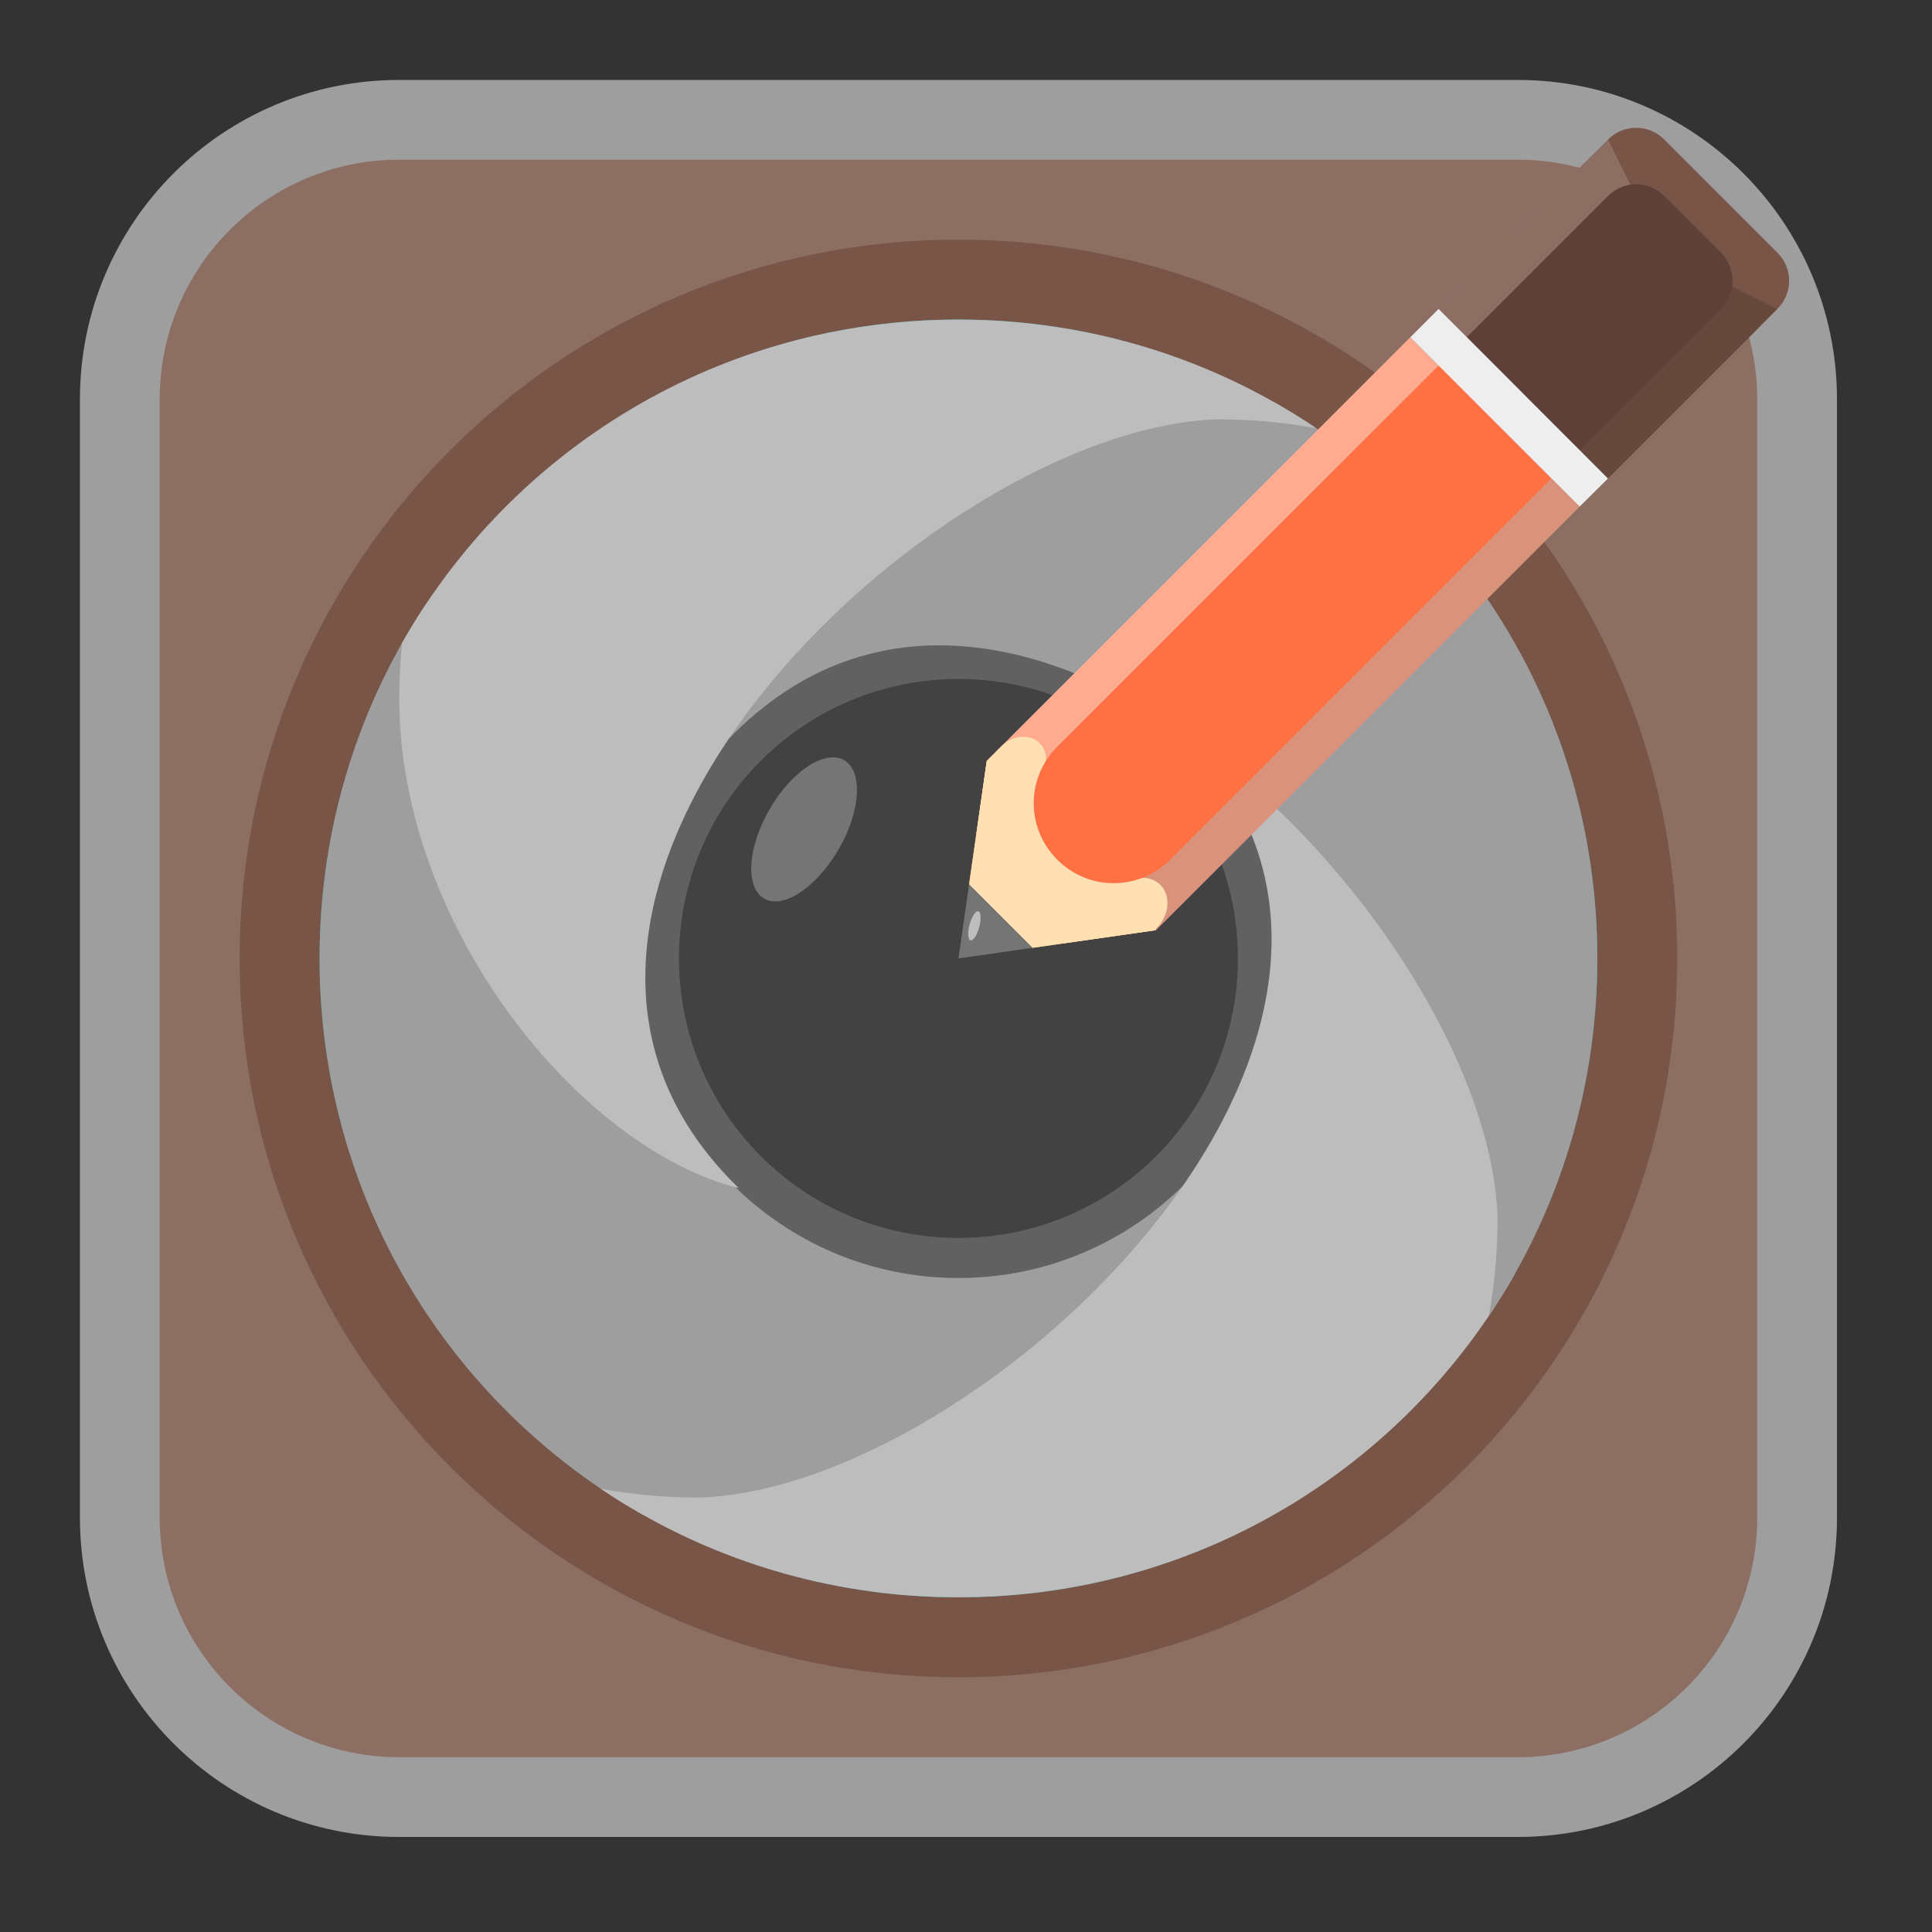 
<svg xmlns="http://www.w3.org/2000/svg" xmlns:xlink="http://www.w3.org/1999/xlink" width="32px" height="32px" viewBox="0 0 32 32" version="1.1">
<rect x="0" y="0" width="32" height="32" fill="#333333" stroke="none"/>
<g id="surface1">
<path style=" stroke:none;fill-rule:nonzero;fill:rgb(61.961%,61.961%,61.961%);fill-opacity:1;" d="M 6.613 1.324 L 25.137 1.324 C 28.059 1.324 30.426 3.691 30.426 6.613 L 30.426 25.137 C 30.426 28.059 28.059 30.426 25.137 30.426 L 6.613 30.426 C 3.691 30.426 1.324 28.059 1.324 25.137 L 1.324 6.613 C 1.324 3.691 3.691 1.324 6.613 1.324 Z M 6.613 1.324 "/>
<path style=" stroke:none;fill-rule:nonzero;fill:rgb(38.039%,38.039%,38.039%);fill-opacity:1;" d="M 15.875 4.629 C 22.086 4.629 27.121 9.664 27.121 15.875 C 27.121 22.086 22.086 27.121 15.875 27.121 C 9.664 27.121 4.629 22.086 4.629 15.875 C 4.629 9.664 9.664 4.629 15.875 4.629 Z M 15.875 4.629 "/>
<path style=" stroke:none;fill-rule:nonzero;fill:rgb(55.294%,43.137%,38.824%);fill-opacity:1;" d="M 6.613 2.645 L 25.137 2.645 C 27.328 2.645 29.105 4.422 29.105 6.613 L 29.105 25.137 C 29.105 27.328 27.328 29.105 25.137 29.105 L 6.613 29.105 C 4.422 29.105 2.645 27.328 2.645 25.137 L 2.645 6.613 C 2.645 4.422 4.422 2.645 6.613 2.645 Z M 6.613 2.645 "/>
<path style=" stroke:none;fill-rule:nonzero;fill:rgb(47.451%,33.333%,28.235%);fill-opacity:1;" d="M 15.875 3.969 C 22.449 3.969 27.781 9.301 27.781 15.875 C 27.781 22.449 22.449 27.781 15.875 27.781 C 9.301 27.781 3.969 22.449 3.969 15.875 C 3.969 9.301 9.301 3.969 15.875 3.969 Z M 15.875 3.969 "/>
<path style=" stroke:none;fill-rule:nonzero;fill:rgb(0%,67.451%,75.686%);fill-opacity:1;" d="M 15.875 5.293 C 21.719 5.293 26.457 10.031 26.457 15.875 C 26.457 21.719 21.719 26.457 15.875 26.457 C 10.031 26.457 5.293 21.719 5.293 15.875 C 5.293 10.031 10.031 5.293 15.875 5.293 Z M 15.875 5.293 "/>
<path style=" stroke:none;fill-rule:nonzero;fill:rgb(61.961%,61.961%,61.961%);fill-opacity:1;" d="M 19.68 19.512 C 14.883 24.473 7.09 16.348 6.945 11.574 C 6.945 11.023 6.996 10.48 7.09 9.953 C 5.953 11.641 5.293 13.68 5.293 15.875 C 5.293 19.836 7.445 23.273 10.648 25.09 C 10.953 25.121 11.262 25.137 11.574 25.137 C 15.328 25.137 19.016 22.16 19.68 19.512 Z M 19.68 19.512 "/>
<path style=" stroke:none;fill-rule:nonzero;fill:rgb(38.039%,38.039%,38.039%);fill-opacity:1;" d="M 15.875 10.582 C 18.797 10.582 21.168 12.953 21.168 15.875 C 21.168 18.797 18.797 21.168 15.875 21.168 C 12.953 21.168 10.582 18.797 10.582 15.875 C 10.582 12.953 12.953 10.582 15.875 10.582 Z M 15.875 10.582 "/>
<path style=" stroke:none;fill-rule:nonzero;fill:rgb(25.882%,25.882%,25.882%);fill-opacity:1;" d="M 15.875 11.246 C 18.434 11.246 20.504 13.316 20.504 15.875 C 20.504 18.434 18.434 20.504 15.875 20.504 C 13.316 20.504 11.246 18.434 11.246 15.875 C 11.246 13.316 13.316 11.246 15.875 11.246 Z M 15.875 11.246 "/>
<path style=" stroke:none;fill-rule:nonzero;fill:rgb(45.882%,45.882%,45.882%);fill-opacity:1;" d="M 13.98 12.59 C 14.297 12.773 14.258 13.434 13.891 14.066 C 13.523 14.699 12.973 15.066 12.656 14.883 C 12.34 14.699 12.379 14.039 12.746 13.406 C 13.109 12.773 13.664 12.41 13.98 12.59 Z M 13.98 12.59 "/>
<path style=" stroke:none;fill-rule:nonzero;fill:rgb(74.118%,74.118%,74.118%);fill-opacity:1;" d="M 19.512 12.07 C 24.473 16.867 16.348 24.66 11.574 24.805 C 11.023 24.805 10.48 24.754 9.953 24.66 C 11.641 25.797 13.68 26.457 15.875 26.457 C 19.836 26.457 23.273 24.305 25.09 21.102 C 25.121 20.797 25.137 20.488 25.137 20.176 C 25.137 16.422 22.16 12.734 19.512 12.07 Z M 19.512 12.07 "/>
<path style=" stroke:none;fill-rule:nonzero;fill:rgb(61.961%,61.961%,61.961%);fill-opacity:1;" d="M 12.07 12.238 C 16.867 7.277 24.66 15.402 24.805 20.176 C 24.805 20.727 24.754 21.27 24.66 21.797 C 25.797 20.109 26.457 18.07 26.457 15.875 C 26.457 11.914 24.305 8.477 21.102 6.66 C 20.797 6.629 20.488 6.613 20.176 6.613 C 16.422 6.613 12.734 9.59 12.07 12.238 Z M 12.07 12.238 "/>
<path style=" stroke:none;fill-rule:nonzero;fill:rgb(74.118%,74.118%,74.118%);fill-opacity:1;" d="M 12.238 19.68 C 7.277 14.883 15.402 7.09 20.176 6.945 C 20.727 6.945 21.27 6.996 21.797 7.09 C 20.109 5.953 18.07 5.293 15.875 5.293 C 11.914 5.293 8.477 7.445 6.66 10.648 C 6.629 10.953 6.613 11.262 6.613 11.574 C 6.613 15.328 9.59 19.016 12.238 19.68 Z M 12.238 19.68 "/>
<path style=" stroke:none;fill-rule:nonzero;fill:rgb(100%,67.059%,56.863%);fill-opacity:1;" d="M 23.359 5.586 L 16.344 12.602 L 16.051 14.648 L 17.102 15.699 L 19.148 15.406 L 26.164 8.391 Z M 23.359 5.586 "/>
<path style=" stroke:none;fill-rule:nonzero;fill:rgb(47.451%,33.333%,28.235%);fill-opacity:1;" d="M 27.566 2.312 C 27.309 2.051 26.891 2.051 26.633 2.312 L 26.164 2.777 L 25.695 3.246 L 23.828 5.117 L 26.633 7.926 L 28.973 5.586 L 29.438 5.117 C 29.699 4.859 29.699 4.441 29.438 4.184 Z M 27.566 2.312 "/>
<path style=" stroke:none;fill-rule:nonzero;fill:rgb(0%,0%,0%);fill-opacity:0.15;" d="M 27.566 4.184 L 18.098 13.652 C 17.902 13.848 17.773 14.031 17.805 14.062 L 19.148 15.406 L 26.164 8.391 L 26.633 7.926 L 28.504 6.055 L 29.438 5.117 Z M 27.566 4.184 "/>
<path style=" stroke:none;fill-rule:nonzero;fill:rgb(100%,87.843%,69.804%);fill-opacity:1;" d="M 16.344 12.602 L 16.051 14.648 L 17.102 15.699 L 19.148 15.406 L 18.68 14.59 C 18.371 14.57 17.754 14.48 17.516 14.242 L 17.508 14.234 C 17.27 13.996 17.297 13.145 17.277 12.836 Z M 16.344 12.602 "/>
<path style=" stroke:none;fill-rule:nonzero;fill:rgb(100%,87.843%,69.804%);fill-opacity:1;" d="M 17.219 12.309 C 17.059 12.148 16.77 12.172 16.578 12.367 L 16.344 12.602 L 16.172 13.809 C 16.273 13.793 16.375 13.738 16.461 13.652 L 17.16 12.953 C 17.355 12.758 17.383 12.469 17.219 12.309 Z M 19.219 14.656 C 19.035 14.477 18.711 14.504 18.492 14.723 L 17.703 15.512 C 17.668 15.547 17.637 15.586 17.613 15.625 L 19.121 15.41 L 19.152 15.379 C 19.371 15.16 19.398 14.84 19.219 14.656 Z M 19.219 14.656 "/>
<path style=" stroke:none;fill-rule:nonzero;fill:rgb(100%,43.922%,26.275%);fill-opacity:1;" d="M 23.828 6.055 L 19.148 10.73 L 17.512 12.367 C 16.992 12.887 16.992 13.719 17.508 14.234 L 17.516 14.242 C 18.031 14.758 18.863 14.758 19.383 14.238 L 25.695 7.926 Z M 23.828 6.055 "/>
<path style=" stroke:none;fill-rule:nonzero;fill:rgb(100%,100%,100%);fill-opacity:0.15;" d="M 26.633 2.312 L 27.566 4.184 L 25.23 6.52 L 23.828 5.117 L 25.695 3.246 Z M 26.633 2.312 "/>
<path style=" stroke:none;fill-rule:nonzero;fill:rgb(36.471%,25.098%,21.569%);fill-opacity:1;" d="M 27.566 3.246 C 27.309 2.988 26.891 2.988 26.633 3.246 L 24.293 5.586 L 26.164 7.457 L 28.504 5.117 C 28.762 4.859 28.762 4.441 28.504 4.184 Z M 27.566 3.246 "/>
<path style=" stroke:none;fill-rule:nonzero;fill:rgb(93.333%,93.333%,93.333%);fill-opacity:1;" d="M 23.828 5.117 L 26.633 7.926 L 26.164 8.391 L 23.359 5.586 Z M 23.828 5.117 "/>
<path style=" stroke:none;fill-rule:nonzero;fill:rgb(45.882%,45.882%,45.882%);fill-opacity:1;" d="M 16.051 14.648 L 15.875 15.875 L 17.102 15.699 Z M 16.051 14.648 "/>
<path style=" stroke:none;fill-rule:nonzero;fill:rgb(74.118%,74.118%,74.118%);fill-opacity:1;" d="M 16.203 15.094 C 16.25 15.105 16.254 15.223 16.219 15.355 C 16.184 15.488 16.121 15.586 16.074 15.574 C 16.031 15.562 16.023 15.445 16.059 15.312 C 16.098 15.18 16.16 15.082 16.203 15.094 Z M 16.203 15.094 "/>
</g>
</svg>
